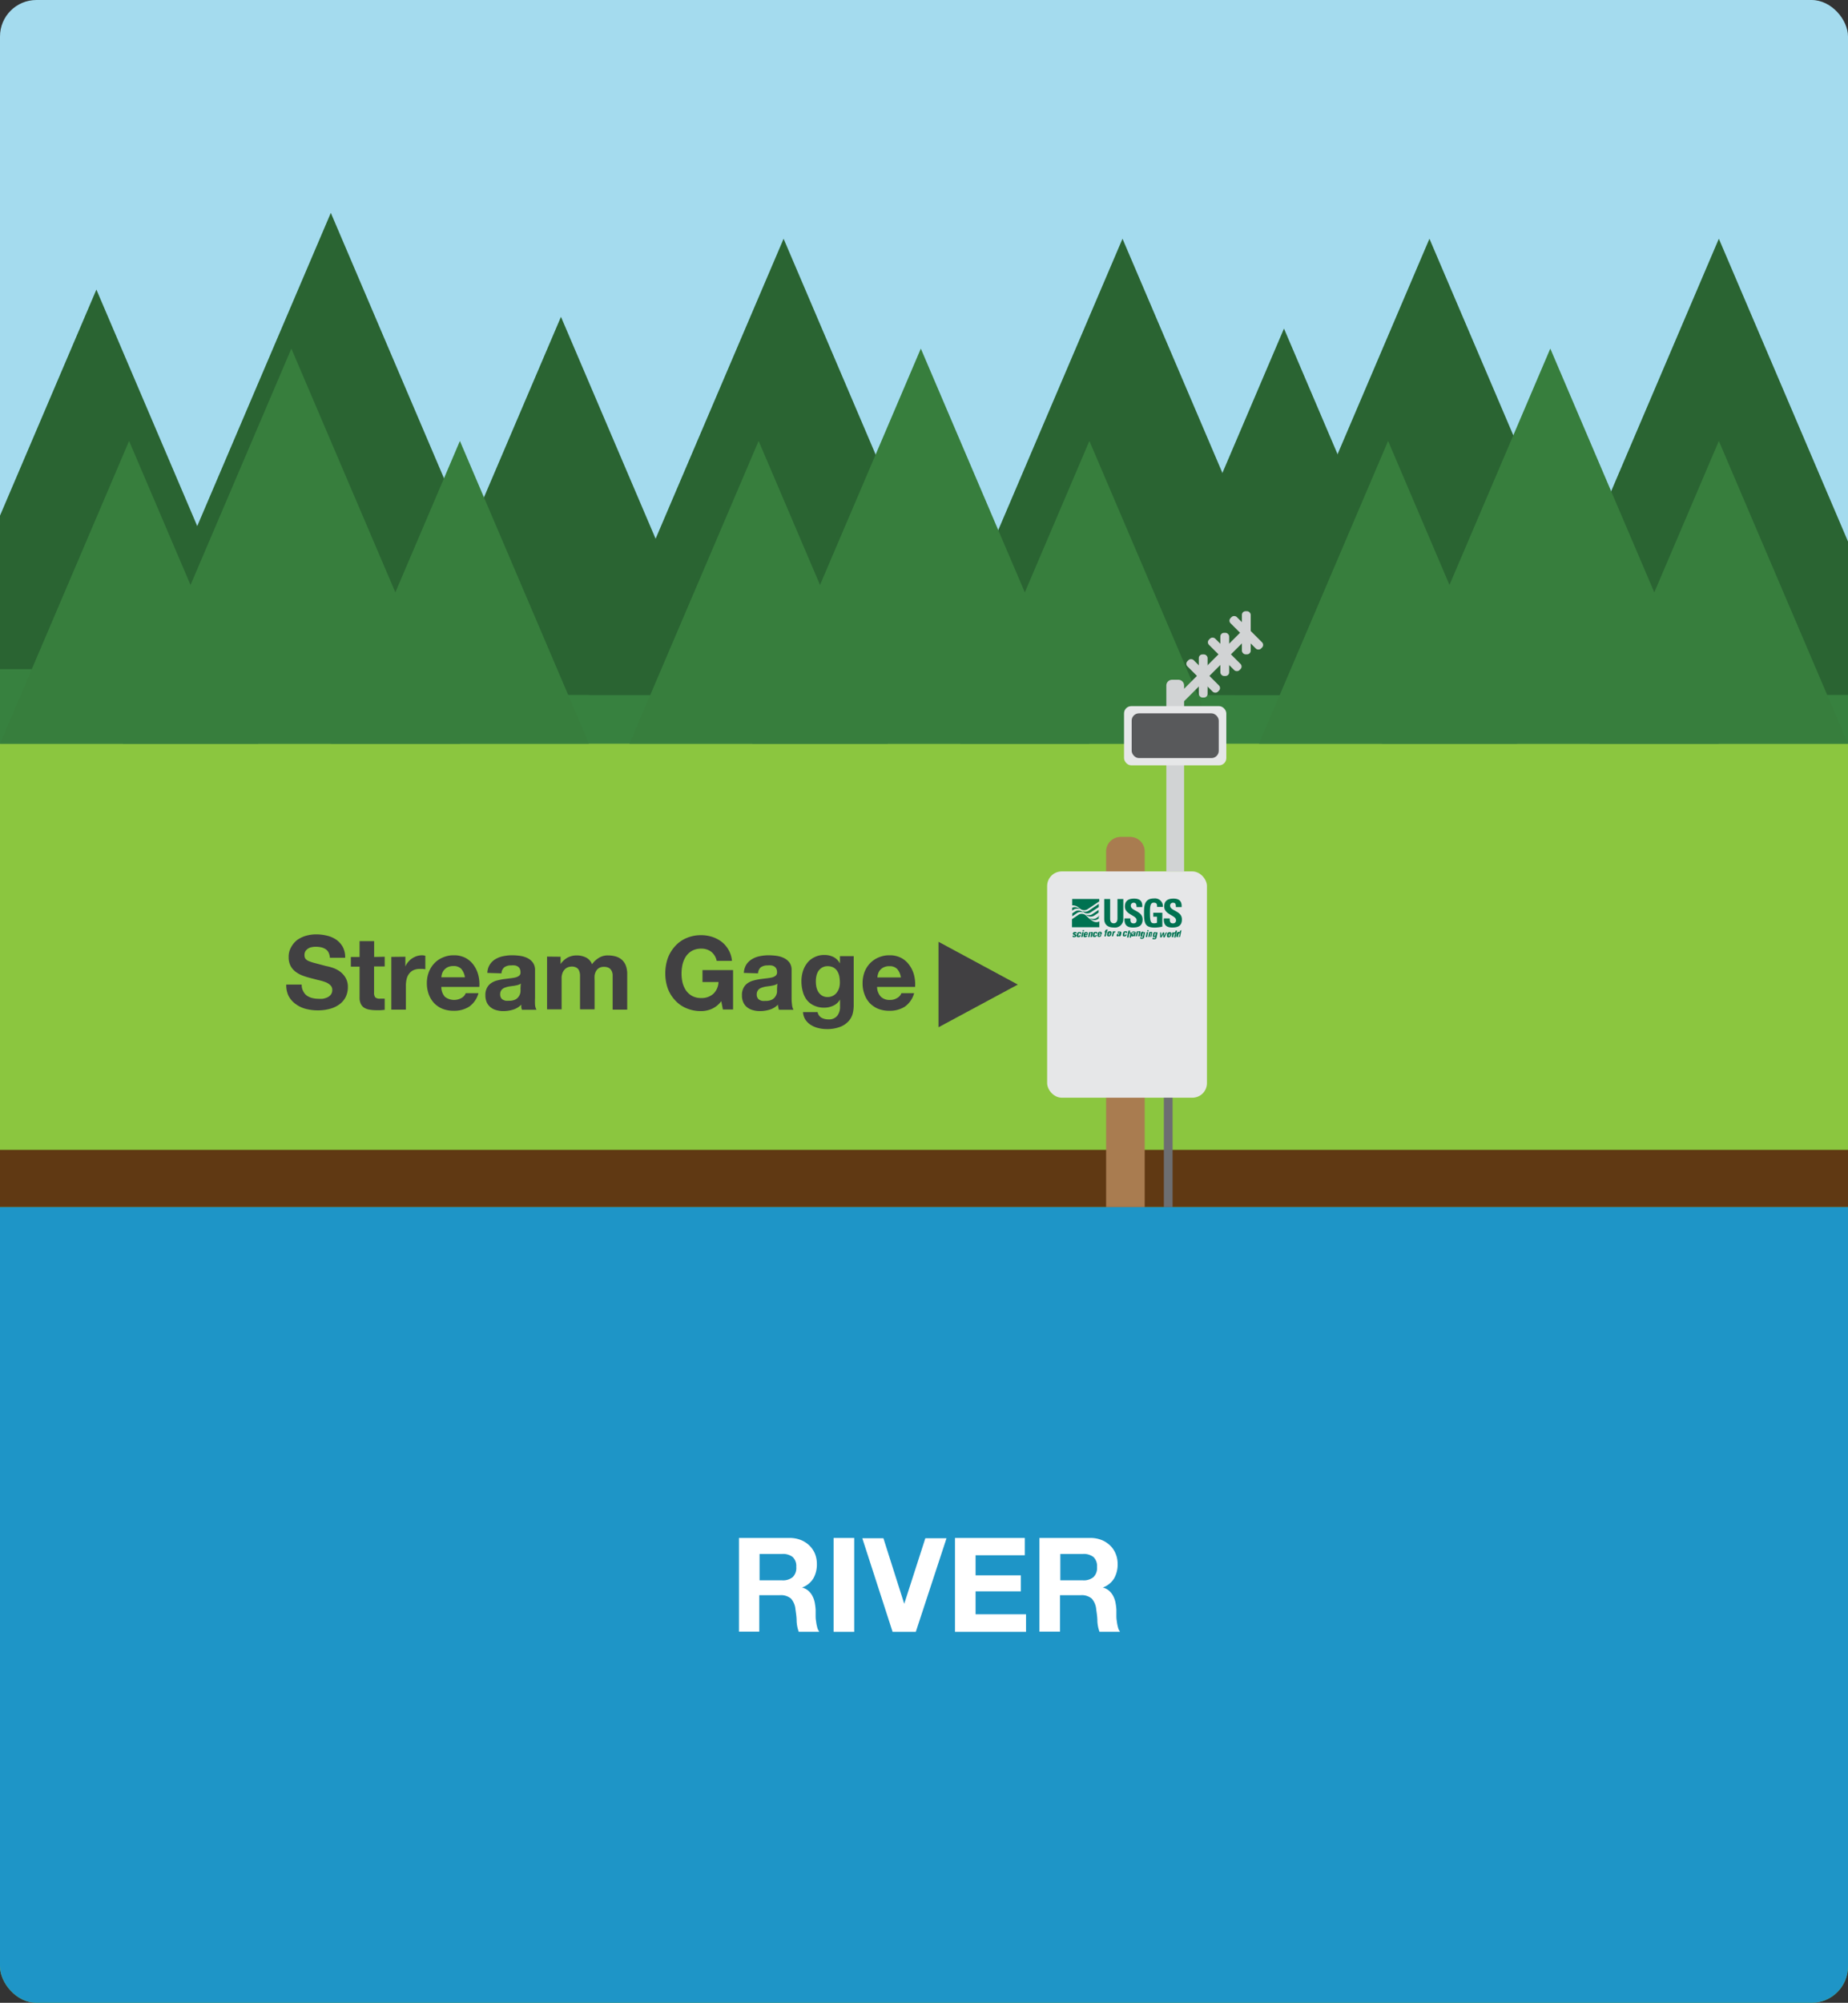 <svg id="Layer_1" data-name="Layer 1" xmlns="http://www.w3.org/2000/svg" xmlns:xlink="http://www.w3.org/1999/xlink" viewBox="0 0 253.83 274.92"><rect x="0" y="0" width="253.83" height="274.92" fill="#333333" stroke="none"/><defs><clipPath id="clip-path"><rect width="253.83" height="274.92" rx="5" style="fill:none"/></clipPath></defs><g style="clip-path:url(#clip-path)"><rect y="25.43" width="253.83" height="249.49" style="fill:#8bc63f"/><path d="M41.67,136.1a1.58,1.58,0,0,0,.48.57,2.2,2.2,0,0,0,.71.32,3.34,3.34,0,0,0,.84.11,5,5,0,0,0,.63,0,2.7,2.7,0,0,0,.63-.19,1.33,1.33,0,0,0,.49-.39,1,1,0,0,0,.19-.62.86.86,0,0,0-.26-.66,2,2,0,0,0-.67-.42,6.84,6.84,0,0,0-1-.29l-1.08-.28a10.56,10.56,0,0,1-1.09-.34,3.81,3.81,0,0,1-.95-.53,2.4,2.4,0,0,1-.68-.8,2.52,2.52,0,0,1-.26-1.17A2.61,2.61,0,0,1,40,130a3.13,3.13,0,0,1,.86-1,4.07,4.07,0,0,1,1.21-.56,5.15,5.15,0,0,1,1.34-.18,6.24,6.24,0,0,1,1.51.18,3.7,3.7,0,0,1,1.28.56,3,3,0,0,1,.89,1,3,3,0,0,1,.32,1.47H45.31a1.91,1.91,0,0,0-.19-.74,1.19,1.19,0,0,0-.43-.46,1.94,1.94,0,0,0-.61-.24,3.54,3.54,0,0,0-.75-.07,2.46,2.46,0,0,0-.53.06,1.27,1.27,0,0,0-.48.19,1.2,1.2,0,0,0-.36.35,1,1,0,0,0-.14.53,1,1,0,0,0,.11.48,1.1,1.1,0,0,0,.44.34,6,6,0,0,0,.91.3l1.52.4a6.42,6.42,0,0,1,.78.2,3.71,3.71,0,0,1,1,.47,2.88,2.88,0,0,1,.84.86,2.44,2.44,0,0,1,.36,1.38,3,3,0,0,1-.27,1.27,2.76,2.76,0,0,1-.79,1,3.88,3.88,0,0,1-1.3.66,6.13,6.13,0,0,1-1.8.24,6.55,6.55,0,0,1-1.6-.2,4,4,0,0,1-1.37-.64,3.2,3.2,0,0,1-1-1.11,3.3,3.3,0,0,1-.33-1.59h2.12A1.72,1.72,0,0,0,41.67,136.1Z" style="fill:#414042"/><path d="M52.84,131.33v1.33H51.38v3.58a1,1,0,0,0,.17.67.93.93,0,0,0,.67.17h.32l.3,0v1.54l-.56.05-.6,0a5,5,0,0,1-.88-.07,2.09,2.09,0,0,1-.73-.24,1.29,1.29,0,0,1-.49-.52,1.85,1.85,0,0,1-.19-.88v-4.27h-1.2v-1.33h1.2v-2.17h2v2.17Z" style="fill:#414042"/><path d="M55.68,131.33v1.34h0a2.35,2.35,0,0,1,.38-.62,2.5,2.5,0,0,1,.54-.49,2.87,2.87,0,0,1,.66-.32,2.53,2.53,0,0,1,.73-.11,1.82,1.82,0,0,1,.43.07v1.85l-.33-.05-.38,0a2.17,2.17,0,0,0-.93.18,1.55,1.55,0,0,0-.6.5,1.81,1.81,0,0,0-.33.73,3.79,3.79,0,0,0-.1.91v3.27h-2v-7.24Z" style="fill:#414042"/><path d="M61.11,136.83a2.06,2.06,0,0,0,2.33.13,1.27,1.27,0,0,0,.53-.63h1.75a3.33,3.33,0,0,1-1.29,1.86,3.83,3.83,0,0,1-2.1.56,4.18,4.18,0,0,1-1.54-.27,3.39,3.39,0,0,1-1.16-.78,3.61,3.61,0,0,1-.74-1.21,4.44,4.44,0,0,1-.26-1.54,4.17,4.17,0,0,1,.27-1.51,3.6,3.6,0,0,1,.76-1.21,3.34,3.34,0,0,1,1.17-.8,3.65,3.65,0,0,1,1.5-.3,3.41,3.41,0,0,1,1.61.36,3.29,3.29,0,0,1,1.13,1,4,4,0,0,1,.63,1.37,5,5,0,0,1,.14,1.61H60.62A2,2,0,0,0,61.11,136.83ZM63.36,133a1.41,1.41,0,0,0-1.09-.39,1.71,1.71,0,0,0-.79.16,1.55,1.55,0,0,0-.5.4,1.44,1.44,0,0,0-.27.5,2.48,2.48,0,0,0-.09.48h3.24A2.36,2.36,0,0,0,63.36,133Z" style="fill:#414042"/><path d="M66.94,133.55a2.21,2.21,0,0,1,.35-1.16,2.3,2.3,0,0,1,.78-.74,3.34,3.34,0,0,1,1.07-.4,6.11,6.11,0,0,1,1.2-.12,8.26,8.26,0,0,1,1.1.08,3.34,3.34,0,0,1,1,.3,2.07,2.07,0,0,1,.75.62,1.73,1.73,0,0,1,.3,1.06V137a9.16,9.16,0,0,0,0,.93,1.67,1.67,0,0,0,.2.68h-2a2.25,2.25,0,0,1-.09-.35c0-.11,0-.23,0-.35a2.65,2.65,0,0,1-1.12.68,4.53,4.53,0,0,1-1.31.2,3.35,3.35,0,0,1-1-.13,2,2,0,0,1-.78-.39,1.84,1.84,0,0,1-.53-.67,2.36,2.36,0,0,1-.19-1,2,2,0,0,1,.22-1,1.75,1.75,0,0,1,.56-.64,2.53,2.53,0,0,1,.78-.36c.3-.08.59-.14.89-.19l.88-.11a6.61,6.61,0,0,0,.77-.12,1.36,1.36,0,0,0,.54-.25.54.54,0,0,0,.18-.47,1.07,1.07,0,0,0-.11-.51.78.78,0,0,0-.28-.29,1,1,0,0,0-.4-.14,2.67,2.67,0,0,0-.5,0,1.55,1.55,0,0,0-.92.25,1.13,1.13,0,0,0-.4.84ZM71.53,135a.83.83,0,0,1-.32.18,2.34,2.34,0,0,1-.4.1,3.4,3.4,0,0,1-.46.07l-.47.07a3.17,3.17,0,0,0-.44.12,1,1,0,0,0-.38.19.76.76,0,0,0-.26.3.9.9,0,0,0-.1.46.88.88,0,0,0,.1.45.7.7,0,0,0,.26.28,1.28,1.28,0,0,0,.4.15,2.32,2.32,0,0,0,.46,0,1.79,1.79,0,0,0,.91-.19,1.32,1.32,0,0,0,.47-.47,1.33,1.33,0,0,0,.19-.56,2.73,2.73,0,0,0,0-.44Z" style="fill:#414042"/><path d="M77,131.33v1h0a2.88,2.88,0,0,1,.94-.87,2.62,2.62,0,0,1,1.27-.31,2.86,2.86,0,0,1,1.25.27,1.74,1.74,0,0,1,.86.94,3.08,3.08,0,0,1,.88-.84,2.27,2.27,0,0,1,1.31-.37,4,4,0,0,1,1.06.14,2.26,2.26,0,0,1,.84.45,2.08,2.08,0,0,1,.55.81,3.27,3.27,0,0,1,.19,1.19v4.85h-2v-4.11c0-.24,0-.47,0-.68a1.36,1.36,0,0,0-.16-.56.9.9,0,0,0-.37-.38,1.35,1.35,0,0,0-.66-.14,1.25,1.25,0,0,0-.68.16,1.18,1.18,0,0,0-.41.42,1.79,1.79,0,0,0-.2.59,4.87,4.87,0,0,0,0,.66v4h-2v-4.06c0-.22,0-.43,0-.64a1.81,1.81,0,0,0-.12-.58.82.82,0,0,0-.35-.43,1.28,1.28,0,0,0-.72-.16,1.62,1.62,0,0,0-.37.06,1.41,1.41,0,0,0-.45.24,1.6,1.6,0,0,0-.37.51,2,2,0,0,0-.15.86v4.2h-2v-7.24Z" style="fill:#414042"/><path d="M97.76,138.49a3.65,3.65,0,0,1-1.44.3,5,5,0,0,1-2.06-.4,4.33,4.33,0,0,1-1.55-1.1,4.88,4.88,0,0,1-1-1.64,6.15,6.15,0,0,1-.33-2,6.34,6.34,0,0,1,.33-2.08,5,5,0,0,1,1-1.67,4.38,4.38,0,0,1,1.55-1.12,5.05,5.05,0,0,1,2.06-.41,5,5,0,0,1,1.49.23,4.41,4.41,0,0,1,1.31.68,3.78,3.78,0,0,1,.95,1.11,3.67,3.67,0,0,1,.47,1.51h-2.1a2.12,2.12,0,0,0-.76-1.26,2.2,2.2,0,0,0-1.36-.42,2.61,2.61,0,0,0-1.26.29,2.48,2.48,0,0,0-.84.77,3.52,3.52,0,0,0-.47,1.1,5.88,5.88,0,0,0-.14,1.27,5.59,5.59,0,0,0,.14,1.23,3.56,3.56,0,0,0,.47,1.07,2.56,2.56,0,0,0,.84.76,2.61,2.61,0,0,0,1.26.29A2.39,2.39,0,0,0,98,136.4a2.36,2.36,0,0,0,.69-1.6H96.49v-1.64h4.2v5.41h-1.4l-.22-1.14A3.29,3.29,0,0,1,97.76,138.49Z" style="fill:#414042"/><path d="M102.17,133.55a2.41,2.41,0,0,1,.35-1.16,2.43,2.43,0,0,1,.79-.74,3.26,3.26,0,0,1,1.07-.4,6,6,0,0,1,1.2-.12,8.26,8.26,0,0,1,1.1.08,3.28,3.28,0,0,1,1,.3,2.1,2.1,0,0,1,.76.62,1.73,1.73,0,0,1,.29,1.06V137a6.92,6.92,0,0,0,.06.93,1.67,1.67,0,0,0,.2.68h-2a2.25,2.25,0,0,1-.09-.35,2,2,0,0,1-.05-.35,2.65,2.65,0,0,1-1.12.68,4.54,4.54,0,0,1-1.32.2,3.32,3.32,0,0,1-1-.13,2.17,2.17,0,0,1-.79-.39,1.81,1.81,0,0,1-.52-.67,2.21,2.21,0,0,1-.19-1,2,2,0,0,1,.22-1,1.75,1.75,0,0,1,.56-.64,2.53,2.53,0,0,1,.78-.36,8.79,8.79,0,0,1,.89-.19l.88-.11a6.61,6.61,0,0,0,.77-.12,1.31,1.31,0,0,0,.53-.25.57.57,0,0,0,.19-.47,1.07,1.07,0,0,0-.11-.51.78.78,0,0,0-.28-.29,1,1,0,0,0-.41-.14,2.49,2.49,0,0,0-.49,0,1.6,1.6,0,0,0-.93.25,1.15,1.15,0,0,0-.39.84Zm4.6,1.47a.83.83,0,0,1-.32.18,2.24,2.24,0,0,1-.41.1,3,3,0,0,1-.45.07l-.48.07a3.6,3.6,0,0,0-.44.12,1.23,1.23,0,0,0-.38.19.82.82,0,0,0-.25.3.9.9,0,0,0-.1.46.88.88,0,0,0,.1.45.7.7,0,0,0,.26.28,1.13,1.13,0,0,0,.39.15,2.42,2.42,0,0,0,.47,0,1.79,1.79,0,0,0,.91-.19,1.32,1.32,0,0,0,.47-.47,1.49,1.49,0,0,0,.19-.56c0-.18,0-.33,0-.44Z" style="fill:#414042"/><path d="M117.13,139.1a2.47,2.47,0,0,1-.51,1,3,3,0,0,1-1.13.82,5,5,0,0,1-2,.34,4.66,4.66,0,0,1-1.09-.14,3.4,3.4,0,0,1-1-.41,2.49,2.49,0,0,1-.76-.72,2.11,2.11,0,0,1-.34-1.06h2a1.13,1.13,0,0,0,.55.78,2,2,0,0,0,.94.22,1.43,1.43,0,0,0,1.22-.51,1.94,1.94,0,0,0,.37-1.27v-.95h0a2,2,0,0,1-.91.84,2.9,2.9,0,0,1-1.26.28,3.21,3.21,0,0,1-1.4-.29,2.63,2.63,0,0,1-1-.78,3.24,3.24,0,0,1-.55-1.17,5.32,5.32,0,0,1-.18-1.4,4.64,4.64,0,0,1,.2-1.35,3.59,3.59,0,0,1,.6-1.15,2.77,2.77,0,0,1,1-.79,2.88,2.88,0,0,1,1.34-.3,2.77,2.77,0,0,1,1.25.27,2.14,2.14,0,0,1,.9.89h0v-1h1.89v6.77A4.83,4.83,0,0,1,117.13,139.1Zm-2.72-2.41a1.54,1.54,0,0,0,.53-.45,2,2,0,0,0,.32-.63,2.66,2.66,0,0,0,.1-.75,4.63,4.63,0,0,0-.08-.85,2.24,2.24,0,0,0-.28-.71,1.53,1.53,0,0,0-.52-.49,1.67,1.67,0,0,0-.81-.18,1.47,1.47,0,0,0-.72.17,1.57,1.57,0,0,0-.51.45,2,2,0,0,0-.29.66,3.33,3.33,0,0,0-.09.78,4.11,4.11,0,0,0,.07.78,2.31,2.31,0,0,0,.27.69,1.59,1.59,0,0,0,.5.5,1.4,1.4,0,0,0,.77.2A1.58,1.58,0,0,0,114.41,136.69Z" style="fill:#414042"/><path d="M121,136.83a1.74,1.74,0,0,0,1.28.43,1.79,1.79,0,0,0,1-.3,1.22,1.22,0,0,0,.53-.63h1.75a3.33,3.33,0,0,1-1.29,1.86,3.83,3.83,0,0,1-2.1.56,4.18,4.18,0,0,1-1.54-.27,3.49,3.49,0,0,1-1.16-.78,3.44,3.44,0,0,1-.73-1.21,4.22,4.22,0,0,1-.26-1.54,4.39,4.39,0,0,1,.26-1.51,3.6,3.6,0,0,1,.76-1.21,3.53,3.53,0,0,1,1.17-.8,3.65,3.65,0,0,1,1.5-.3,3.39,3.39,0,0,1,1.61.36,3.2,3.2,0,0,1,1.13,1,4,4,0,0,1,.64,1.37,5,5,0,0,1,.14,1.61h-5.22A2,2,0,0,0,121,136.83Zm2.24-3.81a1.4,1.4,0,0,0-1.08-.39,1.68,1.68,0,0,0-.79.16,1.43,1.43,0,0,0-.77.9,2.48,2.48,0,0,0-.09.48h3.23A2.27,2.27,0,0,0,123.22,133Z" style="fill:#414042"/><polygon points="139.8 135.15 128.91 129.28 128.91 141.01 139.8 135.15" style="fill:#414042"/><rect y="165.69" width="253.83" height="109.23" style="fill:#1e95c7"/><rect y="157.84" width="253.83" height="7.84" style="fill:#603913"/><rect width="253.83" height="77.29" style="fill:#a4dbee"/><path d="M108.43,211.11a4.25,4.25,0,0,1,1.56.28,3.59,3.59,0,0,1,1.19.77,3.42,3.42,0,0,1,.76,1.12,3.72,3.72,0,0,1,.26,1.38,3.85,3.85,0,0,1-.48,2,3,3,0,0,1-1.56,1.26v0a2.1,2.1,0,0,1,.87.44,2.51,2.51,0,0,1,.55.7,3.25,3.25,0,0,1,.32.89,8.06,8.06,0,0,1,.13,1c0,.21,0,.45,0,.72s0,.56.06.85a5.18,5.18,0,0,0,.15.82,1.76,1.76,0,0,0,.29.65h-2.82a4.9,4.9,0,0,1-.29-1.45c0-.57-.09-1.11-.16-1.62a2.57,2.57,0,0,0-.61-1.48,2.14,2.14,0,0,0-1.53-.47h-2.83v5H101.5V211.11Zm-1,5.82a2.11,2.11,0,0,0,1.45-.44,1.75,1.75,0,0,0,.49-1.4,1.7,1.7,0,0,0-.49-1.36,2.16,2.16,0,0,0-1.45-.42h-3.1v3.62Z" style="fill:#fff"/><path d="M117.33,211.11V224H114.5V211.11Z" style="fill:#fff"/><path d="M122.6,224l-4.16-12.85h2.9l2.86,9h0l2.9-9h2.91L125.79,224Z" style="fill:#fff"/><path d="M140.76,211.11v2.38H134v2.75h6.22v2.2H134v3.15h6.93V224h-9.76V211.11Z" style="fill:#fff"/><path d="M149.74,211.11a4.25,4.25,0,0,1,1.56.28,3.59,3.59,0,0,1,1.19.77,3.25,3.25,0,0,1,.75,1.12,3.54,3.54,0,0,1,.27,1.38,3.85,3.85,0,0,1-.48,2,3,3,0,0,1-1.56,1.26v0a2.1,2.1,0,0,1,.87.44,2.51,2.51,0,0,1,.55.7,3.25,3.25,0,0,1,.32.89,8.06,8.06,0,0,1,.13,1c0,.21,0,.45,0,.72s0,.56.06.85a5.18,5.18,0,0,0,.15.82,1.76,1.76,0,0,0,.29.65h-2.82a4.9,4.9,0,0,1-.29-1.45c0-.57-.09-1.11-.16-1.62a2.57,2.57,0,0,0-.61-1.48,2.14,2.14,0,0,0-1.53-.47h-2.83v5h-2.83V211.11Zm-1,5.82a2.11,2.11,0,0,0,1.45-.44,1.75,1.75,0,0,0,.49-1.4,1.7,1.7,0,0,0-.49-1.36,2.16,2.16,0,0,0-1.45-.42h-3.1v3.62Z" style="fill:#fff"/><rect y="91.5" width="253.83" height="10.59" style="fill:#37813f"/><path d="M153.93,114.88h1.3a2,2,0,0,1,2,2v48.81a0,0,0,0,1,0,0h-5.3a0,0,0,0,1,0,0V116.88A2,2,0,0,1,153.93,114.88Z" style="fill:#a97c50"/><polygon points="196.34 32.77 169.62 95.39 223.07 95.39 196.34 32.77" style="fill:#2a6432"/><polygon points="176.36 45.1 154.9 95.39 197.82 95.39 176.36 45.1" style="fill:#2a6432"/><polyline points="253.83 95.39 209.37 95.39 236.09 32.77 253.83 74.33 253.83 95.39" style="fill:#2a6432"/><polygon points="154.18 32.77 127.46 95.39 180.91 95.39 154.18 32.77" style="fill:#2a6432"/><polygon points="107.63 32.77 80.9 95.39 134.35 95.39 107.63 32.77" style="fill:#2a6432"/><polygon points="77.05 43.49 54.9 95.39 99.2 95.39 77.05 43.49" style="fill:#2a6432"/><polyline points="0 91.85 35.47 91.85 13.24 39.75 0 70.78 0 91.5" style="fill:#2a6432"/><polygon points="45.44 29.22 18.71 91.85 72.16 91.85 45.44 29.22" style="fill:#2a6432"/><polygon points="149.63 60.53 131.9 102.09 167.37 102.09 149.63 60.53" style="fill:#377e3d"/><rect x="143.83" y="119.62" width="21.95" height="31.06" rx="2" style="fill:#e6e7e8"/><path d="M161,93.31h.85a.79.79,0,0,1,.79.79v25.52a0,0,0,0,1,0,0H160.2a0,0,0,0,1,0,0V94.1A.79.79,0,0,1,161,93.31Z" style="fill:#d1d3d4"/><polygon points="126.48 47.85 103.33 102.09 149.63 102.09 126.48 47.85" style="fill:#377e3d"/><polygon points="104.2 60.53 86.46 102.09 121.93 102.09 104.2 60.53" style="fill:#377e3d"/><polygon points="212.94 47.85 189.79 102.09 236.09 102.09 212.94 47.85" style="fill:#377e3d"/><polygon points="190.66 60.53 172.92 102.09 208.39 102.09 190.66 60.53" style="fill:#377e3d"/><polygon points="236.09 60.53 218.36 102.09 253.83 102.09 236.09 60.53" style="fill:#377e3d"/><rect x="165.94" y="84.43" width="1.21" height="14.14" transform="translate(113.48 -90.97) rotate(45)" style="fill:#d1d3d4"/><rect x="154.39" y="96.93" width="14.05" height="8.13" rx="1" style="fill:#e6e7e8"/><rect x="155.44" y="97.92" width="11.96" height="6.14" rx="1" style="fill:#58595b"/><rect x="164.66" y="89.83" width="1.21" height="5.92" rx="0.5" transform="translate(-17.21 144.03) rotate(-45)" style="fill:#d1d3d4"/><rect x="164.66" y="89.83" width="1.21" height="5.92" rx="0.5" style="fill:#d1d3d4"/><rect x="167.62" y="86.87" width="1.21" height="5.92" rx="0.5" transform="translate(-14.25 145.26) rotate(-45)" style="fill:#d1d3d4"/><polygon points="40.02 47.85 16.87 102.09 63.17 102.09 40.02 47.85" style="fill:#377e3d"/><polygon points="17.73 60.53 0 102.09 35.47 102.09 17.73 60.53" style="fill:#377e3d"/><polygon points="63.17 60.53 45.44 102.09 80.9 102.09 63.17 60.53" style="fill:#377e3d"/><rect x="167.62" y="86.87" width="1.21" height="5.92" rx="0.5" style="fill:#d1d3d4"/><rect x="170.58" y="83.9" width="1.21" height="5.92" rx="0.5" transform="translate(-11.28 146.49) rotate(-45)" style="fill:#d1d3d4"/><rect x="170.58" y="83.9" width="1.21" height="5.92" rx="0.5" style="fill:#d1d3d4"/><path d="M154.29,123.41v2.73a1.15,1.15,0,0,1-1.31,1.18c-.88,0-1.31-.46-1.31-1.18v-2.73h.81v2.67c0,.48.2.66.5.66s.51-.23.51-.66v-2.67h.8m1.31,3.91c-1,0-1.18-.59-1.14-1.25h.8c0,.37,0,.68.46.68.27,0,.4-.18.4-.44,0-.69-1.61-.74-1.61-1.88,0-.6.29-1.08,1.26-1.08.79,0,1.18.35,1.12,1.16h-.78c0-.29-.05-.59-.37-.59a.38.38,0,0,0-.42.41c0,.73,1.62.67,1.62,1.88,0,1-.73,1.11-1.34,1.11m5.4,0c-1,0-1.18-.59-1.14-1.25h.81c0,.37,0,.68.45.68a.39.39,0,0,0,.41-.44c0-.69-1.62-.74-1.62-1.88,0-.6.29-1.08,1.27-1.08.78,0,1.17.35,1.12,1.16h-.79c0-.29,0-.59-.37-.59a.38.38,0,0,0-.42.41c0,.73,1.62.67,1.62,1.88,0,1-.73,1.11-1.34,1.11m-2.56-1.49h.48v.84l0,0a1.29,1.29,0,0,1-.4.07c-.45,0-.57-.21-.57-1.41,0-.75,0-1.42.5-1.42s.47.26.48.58h.8a1.09,1.09,0,0,0-1.23-1.16c-1.32,0-1.36,1-1.36,2,0,1.45.15,2,1.51,2a5.27,5.27,0,0,0,1-.13s0,0,0,0v-1.91h-1.24v.58" style="fill:#007251"/><path d="M148.32,124.7h0a.87.87,0,0,0,1.1.08l1.57-1.05v-.33h-3.72v.88a1.22,1.22,0,0,1,1,.41m1.4,1.46-.44-.42-.12-.11a.92.92,0,0,0-.84-.13l-.12.07-.91.61v1.11H151v-.8c-.09.05-.59.33-1.29-.33m-1.43-1.36-.07-.06a.92.92,0,0,0-.94-.13V125l.22-.15a.8.8,0,0,1,.84,0l-.05-.06m.51.49-.06-.05a.89.89,0,0,0-.92-.19l-.11.06-.42.28v.4l.7-.48a.84.84,0,0,1,.84,0l0,0m2.2.42-.35.24a.87.87,0,0,1-1,.06l.06.06.08.07a.89.89,0,0,0,1,0l.11-.08v-.39m0-.79c-.32.21-.75.51-.84.56a.84.84,0,0,1-.94.07l.06.06h0a.9.9,0,0,0,1.11.09l.59-.4v-.39m0-.79c-.46.31-1.22.83-1.31.88a.86.86,0,0,1-.95.08l.06.06.14.11a.86.86,0,0,0,1,0l1.08-.71v-.4" style="fill:#007251"/><path d="M147.47,128.44a.22.22,0,0,0,0,.08s0,0,.07,0a.08.08,0,0,0,.08-.07c0-.14-.31-.11-.26-.33a.29.29,0,0,1,.31-.19c.13,0,.23.07.19.21h-.19s0-.07,0-.09h0a.08.08,0,0,0-.08.07c0,.11.31.11.26.32a.28.28,0,0,1-.29.21c-.17,0-.27,0-.22-.23h.18m.81-.22c0-.1,0-.14-.06-.14s-.1.07-.13.21,0,.25,0,.25.1,0,.12-.14h.19a.31.31,0,0,1-.33.27c-.25,0-.25-.15-.2-.37s.1-.34.35-.34.25.08.22.26h-.19m.59-.51,0,.15h-.19l0-.15h.19m-.2.94h-.19l.15-.67h.19l-.15.67Zm9.07-.94,0,.15h-.19l0-.15h.19m-.2.94h-.19l.14-.67h.19l-.14.67Zm-8.3-.41c0-.07,0-.16-.06-.16s-.11.1-.12.16h.18m-.2.1c0,.09,0,.21,0,.21s.09-.07.11-.12h.19a.28.28,0,0,1-.11.17.32.32,0,0,1-.22.07c-.24,0-.24-.15-.19-.36s.09-.35.35-.35.24.17.19.39Zm.72-.3h0a.22.22,0,0,1,.18-.08c.09,0,.16,0,.14.15l-.12.54h-.19l.1-.46c0-.06,0-.11-.05-.11s-.08,0-.09.11l-.1.46h-.19l.14-.67h.19V128m.75.18c0-.1,0-.14-.06-.14s-.1.07-.13.21,0,.25,0,.25.1,0,.12-.14h.19a.31.31,0,0,1-.33.27c-.25,0-.25-.15-.2-.37s.1-.34.35-.34.25.08.22.26h-.19m.63,0c0-.07,0-.16-.06-.16s-.1.1-.12.16h.18m-.2.1c0,.09,0,.21.05.21s.09-.07.1-.12h.2a.34.34,0,0,1-.11.17.32.32,0,0,1-.22.07c-.24,0-.24-.15-.2-.36s.1-.35.35-.35.25.17.2.39Zm1.16-.51a.1.1,0,0,0-.11.09v0h.09l0,.12H152l-.12.56h-.19l.12-.56h-.09l0-.12h.08c0-.17.07-.26.28-.26h.06l0,.12m.31.46c0-.14,0-.21,0-.21s-.1.07-.13.21,0,.26,0,.26.09-.05.14-.26m-.37,0c0-.19.1-.35.35-.35s.25.16.21.35-.11.36-.36.36-.24-.15-.2-.36Zm.89-.34v.09h0a.21.21,0,0,1,.2-.1l0,.17a.17.17,0,0,0-.2.15l-.08.37h-.19l.15-.68h.17m.58.47c0,.05,0,.11,0,.11s.13-.15.14-.22-.16,0-.18.11m.33.09s0,.08,0,.12h-.18l0-.09h0a.23.23,0,0,1-.2.11c-.13,0-.16-.1-.13-.22s.22-.23.4-.23v-.05c0-.06,0-.1,0-.1s-.08.05-.09.1h-.19c0-.08,0-.14.1-.16a.3.3,0,0,1,.19,0c.24,0,.25.1.22.23l-.07.34Zm.75-.31c0-.1,0-.14-.06-.14s-.1.07-.13.21,0,.25,0,.25.1,0,.12-.14h.19a.31.31,0,0,1-.34.27c-.24,0-.24-.15-.19-.37s.09-.34.35-.34.25.08.21.26h-.18m1,.22c0,.05,0,.11,0,.11s.13-.15.15-.22-.17,0-.19.11m.33.09s0,.08,0,.12h-.17v-.09h0a.23.23,0,0,1-.19.11c-.14,0-.17-.1-.14-.22s.23-.23.4-.23l0-.05c0-.06,0-.1-.06-.1s-.08.05-.09.1h-.19a.22.22,0,0,1,.11-.16.26.26,0,0,1,.18,0c.24,0,.25.1.22.23l-.07.34Zm.42-.49h0a.21.21,0,0,1,.18-.08c.09,0,.15,0,.13.15l-.11.54h-.19l.1-.46c0-.06,0-.11-.05-.11s-.08,0-.1.11l-.1.46h-.19l.15-.67h.19V128m.59.49c.07,0,.1-.07.12-.22s0-.23,0-.23-.1,0-.14.25-.05.2,0,.2m.38-.55-.14.7a.28.28,0,0,1-.31.23c-.14,0-.26,0-.22-.2h.18v.07a.06.06,0,0,0,.06,0c.05,0,.08,0,.1-.11l0-.13h0a.21.21,0,0,1-.16.08c-.21,0-.16-.19-.13-.35s.07-.34.27-.34a.11.11,0,0,1,.13.1h0V128Zm.64.06h0a.22.22,0,0,1,.18-.08c.09,0,.16,0,.14.15l-.12.54H158l.1-.46c0-.06,0-.11,0-.11s-.08,0-.09.11l-.1.46h-.19l.14-.67H158V128m.6.49c.07,0,.09-.07.12-.22s0-.23,0-.23-.1,0-.14.25-.05.2,0,.2M159,128l-.15.7s0,.23-.3.23-.26,0-.22-.2h.18s0,.06,0,.07a.06.06,0,0,0,.06,0s.08,0,.09-.11l0-.13h0a.21.21,0,0,1-.16.08c-.21,0-.16-.19-.13-.35s.07-.34.27-.34a.11.11,0,0,1,.13.1h0l0-.08Zm.3,0h.19l0,.51h0l.22-.51h.21v.51h0l.2-.51h.18l-.32.67h-.2l0-.45h0l-.23.45h-.2l0-.67m1.32.31c0-.14,0-.21,0-.21s-.1.07-.13.21,0,.26,0,.26.1-.05.14-.26m-.37,0c0-.19.1-.35.35-.35s.25.16.21.35-.11.36-.36.36-.24-.15-.2-.36Zm.91-.33,0,.08h0a.23.23,0,0,1,.2-.1l0,.17c-.16,0-.18.09-.2.16l-.08.36h-.19L161,128h.18m-5.85,0a.19.19,0,0,0-.17.08h0l.07-.33H155l-.2.94H155l.1-.46c0-.06,0-.11.1-.11s.06,0,.05.11l-.1.46h.19l.11-.54c0-.1,0-.15-.14-.15m6.17-.25-.2.94h.19l.2-.94h-.19m.5.6c0,.17-.06.24-.13.24s-.06-.07,0-.24.05-.23.13-.23.06.09,0,.23m.13-.6L162,128h0a.12.12,0,0,0-.13-.08c-.19,0-.23.21-.26.35s-.09.36.11.36a.23.23,0,0,0,.18-.09h0l0,.07h.18l.2-.94Z" style="fill:#007251"/><rect x="159.86" y="150.68" width="1.2" height="15.01" style="fill:#6d6e71"/></g></svg>